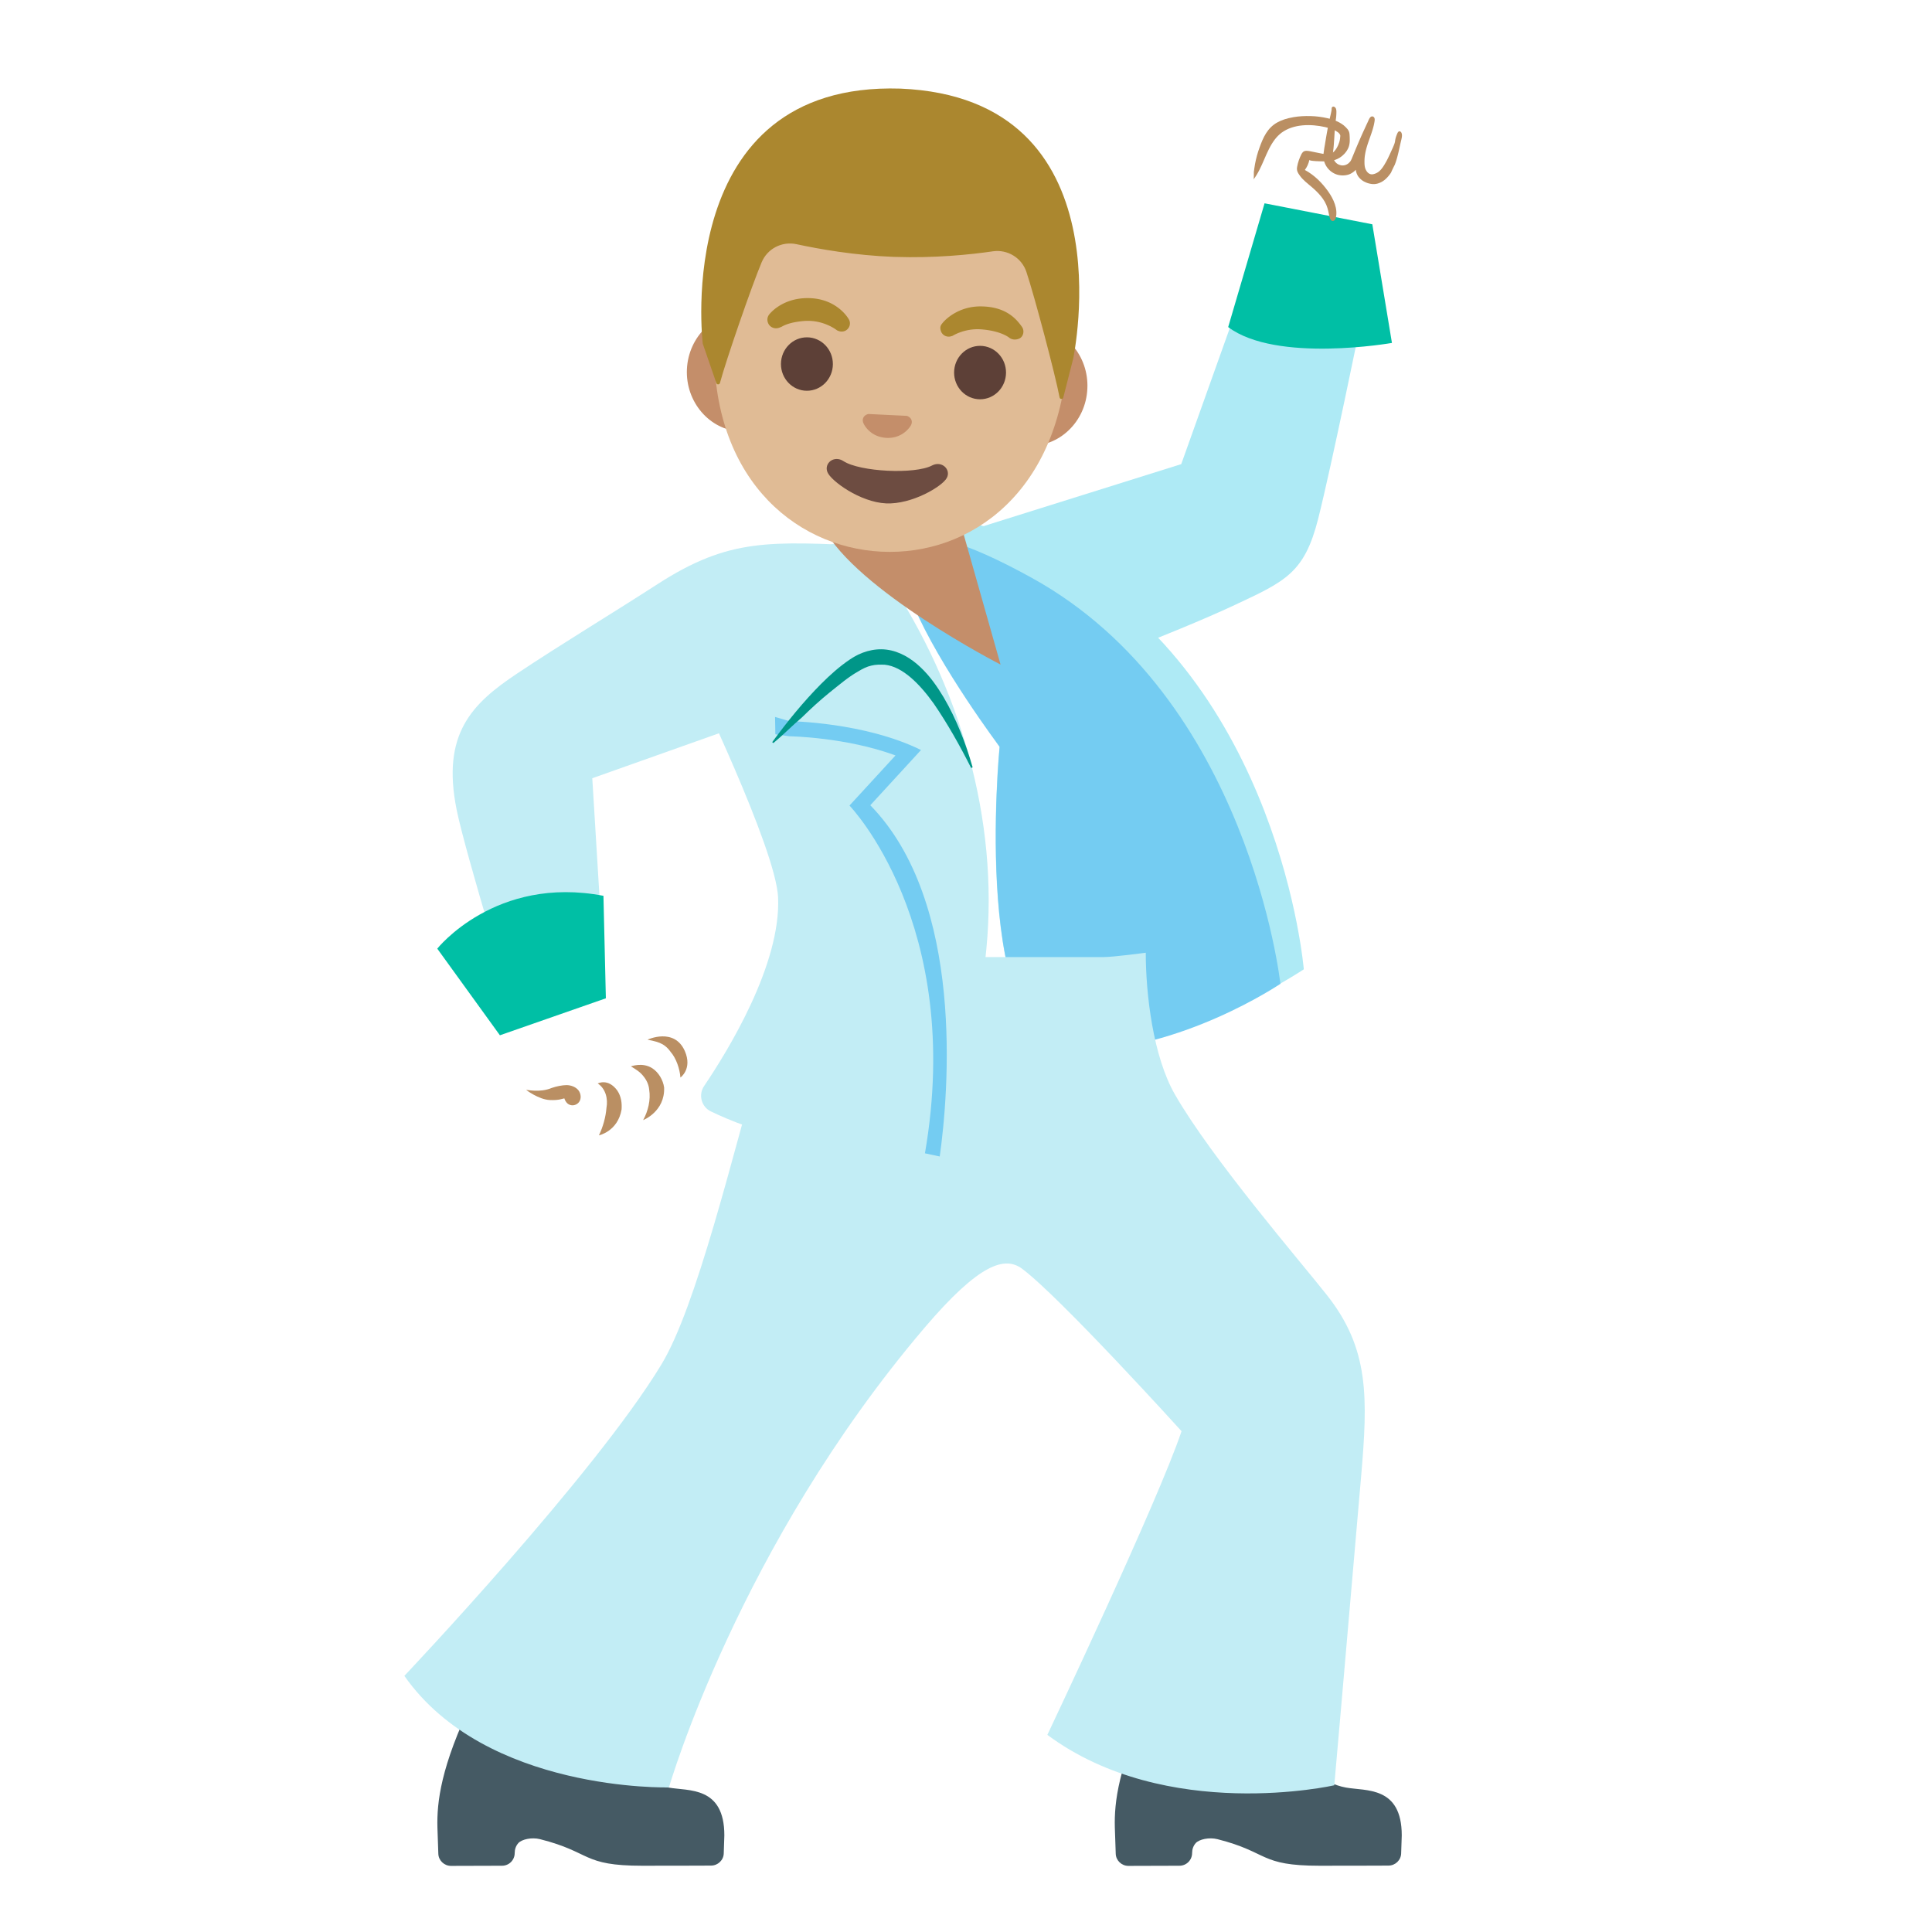 <svg xmlns="http://www.w3.org/2000/svg" width="3em" height="3em" viewBox="0 0 128 128"><linearGradient id="" x1="85.082" x2="92.261" y1="-6.275" y2="3.038" gradientTransform="rotate(-4.513 974.838 649.014)" gradientUnits="userSpaceOnUse"><stop offset=".5" stop-color="#E0BB95"/><stop offset="1" stop-color="#CCA47A"/></linearGradient><path fill="url(#)" d="M45.69 70.69c-.22.15-.38.3-.64.22c.02.48.03 1.04-.35 1.43c-.38.38-1.02.49-1.5.25c.19.65-.15 1.42-.76 1.72s-1.42.1-1.82-.45c.29 1.61-2.38 1.8-3.3 1.22a2.4 2.4 0 0 1-1.1-2.19c0-.04.01-.08-.01-.12c-.02-.03-.06-.05-.09-.07c-.68-.29-1.47-.46-2.04-.95c-2-1.71-.53-5.78-.53-5.78c1.8.04 3.6.09 5.4.13l3.65.09c1.44.04 2.19.24 3 1.59c.35.58.71 1.2.67 1.88c-.02.4-.26.81-.58 1.03"/><path fill="#BA8F63" d="M45.37 69.63c.52 1.19-.29 1.76-.29 1.76c-.04-.57-.28-1.28-.65-1.7c-.45-.64-.97-.68-1.53-.81c0 0 1.77-.83 2.47.75m-2.16 1.14c.42.27.72.78.79 1.28c.06 1.6-1.39 2.16-1.39 2.16c.33-.6.51-1.35.4-2.02c-.03-.34-.18-.65-.4-.91c-.21-.27-.51-.45-.81-.63c0 .01.74-.3 1.41.12m-2.32 1.47c.28.41.32.87.29 1.27c-.25 1.45-1.5 1.71-1.5 1.71c.27-.56.45-1.2.5-1.82c.11-.6-.05-1.27-.58-1.62c.02 0 .68-.36 1.29.46m-3.34-.35c.29.01.59.12.77.34c.18.23.21.58.03.8c-.13.16-.36.24-.56.18c-.3-.07-.4-.44-.4-.44c-.1.01-.35.14-.96.11c-.74-.03-1.57-.67-1.57-.67c.04-.02.91.2 1.69-.13c.28-.1.7-.19 1-.19"/><path fill="#455A64" d="M87.43 123.61c3.18 0 4.56-.01 4.56-.01c.45 0 .83-.36.84-.81l.04-1.19c0-3.28-2.38-2.93-3.7-3.17c-1.62-.3-2.65-1.47-3.19-2.3c-.28-.42-9.78-3.48-9.78-3.48c-2.13 4.4-2.38 6.77-2.34 8.41l.06 1.75c.01.45.39.81.84.81l3.38-.01c.47 0 .84-.38.84-.84c0-.25.08-.48.24-.66c.23-.25.88-.4 1.44-.26c3.43.87 2.75 1.76 6.77 1.76m-44.88 0c3.18 0 4.56-.01 4.56-.01c.45 0 .83-.36.84-.81l.04-1.19c0-3.28-2.38-2.93-3.7-3.17c-1.62-.3-2.65-1.47-3.19-2.3c-.28-.42-9.78-3.48-9.78-3.48c-2.13 4.4-2.38 6.77-2.34 8.41l.06 1.75c.01.45.39.81.84.81l3.38-.01c.47 0 .84-.38.84-.84c0-.25.08-.48.24-.66c.23-.25.88-.4 1.44-.26c3.44.87 2.76 1.76 6.77 1.76"/><path fill="#AEEAF5" d="M87.41 16.23c-1.88-1.06-3.5-.2-4.56 1.66l-4.59 12.86l-14.16 4.44c-1.33 1.69-.15 5.14 1.05 7.01c1.41 2.2 2.56 3.26 4.7 2.73c0 0 7.91-2.95 11.94-4.84c3.4-1.59 4.63-2.14 5.54-5.71c.9-3.57 2.79-12.84 2.79-12.84c1.06-1.85-.83-4.25-2.71-5.31"/><path fill="#00BFA5" d="m92.22 22.72l-1.3-7.86l-7.14-1.39l-2.41 8.2c3.2 2.4 10.85 1.05 10.85 1.05"/><path fill="#AEEAF5" d="M70.16 37.11c14.66 8.18 16.22 27.11 16.22 27.11s-8.13 5.41-15.13 5.41s-5.03-20.15-5.03-20.15s-14.01-22.38 3.94-12.37"/><path fill="#74CCF2" d="M68.35 38.28c14.39 7.93 16.48 26.9 16.48 26.9s-6.57 4.45-13.57 4.45s-5.03-20.15-5.03-20.15s-15.88-21.13 2.12-11.2"/><path fill="#C2EDF5" d="M50.51 69.63c-2 7-4.37 16.95-6.69 20.77c-4.44 7.34-17.03 20.63-17.03 20.63c5.4 7.72 17.53 7.39 17.53 7.39s4.61-15.98 16.93-30.45c3.67-4.31 5.34-4.75 6.47-3.91c2.53 1.89 10.56 10.76 10.56 10.76c-1.53 4.59-8.89 20.12-8.89 20.12c7.91 5.86 19.01 3.34 19.01 3.34s.69-7.81 1.77-20.37c.46-5.33.56-8.54-2.26-12.11c-1.71-2.17-7.63-9.04-10.07-13.29c-1.44-2.51-1.93-6.62-1.93-9.39c0 0-2.14.29-2.82.29H53.4c-1.12.03-.15-3.36-2.89 6.22"/><path fill="#C2EDF5" d="M62.64 76.17s2-6 2.71-13.31c.83-8.59-1.76-17.4-6.55-24.58c-1.19-1.78-2.16-2.88-4.16-2.05c-1.07.44-2.66 1.96-3.8 2.05c-2 .15-5.21 4.39-4.92 6.62c0 0 5.48 11.3 5.63 14.55c.2 4.44-3.32 10.16-4.9 12.5c-.4.59-.18 1.39.46 1.69c2.36 1.14 8.03 3.28 15.53 2.53"/><path fill="#74CCF2" d="m61.28 76.41l.98.21c.59-4.21 1.68-16.84-4.6-23.27l3.36-3.66c-3.75-1.85-8.71-1.91-8.71-1.91l-.96-.28l.02 1.15l.93.13c.04 0 3.76.06 7.03 1.27l-3.05 3.32s7.62 7.87 5 23.04"/><path fill="#C2EDF5" d="M57.65 36.17c-6.66-.3-9.32-.54-14.07 2.52c-3.27 2.11-6.33 3.94-9.33 5.94s-5 4-4 9c.59 2.94 4 14 4 14s5.92-1.32 5.76-3.45l-.77-12.62L52.09 47c1.72-1.29 1.54-6.84.11-8.71z"/><linearGradient id="" x1="63.518" x2="63.518" y1="68.213" y2="43.641" gradientUnits="userSpaceOnUse"><stop offset=".116" stop-color="#00AB94"/><stop offset=".377" stop-color="#00B29A"/><stop offset="1" stop-color="#00BFA5"/></linearGradient><path fill="url(#)" d="M65.25 65.18c1.04-21.14-6.2-23.71-9.4-21.14c-1.3 1.05-4.65 5.18-4.65 5.18s-.45-11.3.75-13.26c1.2-1.97 4.74-2.27 6.86-2.61c2.03-.33 3.66.35 5.7.8c9.68 2.15 10.33 5.41 10.33 5.41s-4.74-1.49-4.86.42c-.07 1.09 2.08 2.88 3.67 7.19s2.27 7.5 2.27 17.16z"/><path fill="#00BFA5" d="m28.97 62.85l4.15 5.74l7.02-2.45l-.16-6.79c-7.15-1.37-11.01 3.5-11.01 3.5"/><path fill="#009688" d="M64.34 50.88c-.76-1.51-1.58-2.96-2.48-4.27c-.91-1.27-2.05-2.45-3.24-2.57c-.3-.01-.59-.02-.9.06c-.28.06-.58.21-.89.4c-.64.36-1.25.89-1.88 1.39c-.63.51-1.24 1.07-1.83 1.65c-.64.54-1.22 1.14-1.88 1.69l-.08-.06c.99-1.35 2.05-2.66 3.23-3.85c.59-.59 1.22-1.16 1.92-1.63c.69-.48 1.57-.76 2.43-.65s1.63.58 2.24 1.16c.62.58 1.11 1.28 1.54 2c.85 1.45 1.46 3.03 1.92 4.64z"/><path fill="#C48E6A" d="m57.63 33.34l5.88.88l2.78 9.81s-9.58-4.92-11.75-9.1l-.69-.96zM68.5 21.62l-2.57-.13L52 20.82l-2.57-.13c-2.06-.1-3.82 1.6-3.92 3.77s1.5 4.03 3.55 4.13l2.57.13l13.92.68l2.57.13c2.06.1 3.82-1.6 3.92-3.77c.11-2.18-1.49-4.04-3.54-4.14"/><path fill="#E0BB95" d="M59.76 7.06c-6.07-.3-11.99 5.87-12.42 15.14c-.43 9.22 5.15 14.06 11.06 14.35c5.9.29 11.9-3.99 12.33-13.21c.42-9.27-4.9-15.98-10.97-16.28"/><path fill="#AB872F" d="M50.95 20.85s.8-1.1 2.56-1.1c1.95 0 2.71 1.38 2.71 1.38c.17.25.09.59-.16.75c-.15.1-.34.11-.5.05l-.1-.04s-.9-.74-2.23-.62c-1.03.09-1.4.36-1.43.37c-.13.06-.2.08-.2.08c-.29.1-.62-.05-.72-.34a.55.55 0 0 1 .07-.53m15.91 1.52s-.53-.45-1.86-.55c-1.1-.08-1.89.43-1.89.43l-.1.03c-.29.09-.6-.08-.68-.37c-.05-.18-.05-.31.1-.49c.24-.31 1.12-1.12 2.52-1.12c1.69 0 2.39.83 2.76 1.36c.18.26.09.65-.18.77c-.19.09-.47.1-.67-.06"/><g fill="#5D4037"><ellipse cx="53.45" cy="24.12" rx="1.77" ry="1.72" transform="matrix(.005 -1 1 .005 29.073 77.448)"/><ellipse cx="64.91" cy="24.68" rx="1.77" ry="1.72" transform="matrix(.005 -1 1 .005 39.927 89.47)"/></g><path fill="#6D4C41" d="M61.75 30.84c-1.14.6-4.78.42-5.87-.29c-.62-.41-1.3.14-1.06.73c.23.58 2.16 1.99 3.88 2.07s3.74-1.13 4.03-1.69c.29-.55-.33-1.16-.98-.82"/><path fill="#C48E6A" d="M60.15 27.58a.23.23 0 0 0-.11-.03l-2.47-.12a.4.4 0 0 0-.11.02c-.23.08-.36.3-.27.55s.55.96 1.54 1.01s1.51-.62 1.63-.85c.12-.25.01-.48-.21-.58"/><radialGradient id="" cx="-29.614" cy="174.919" r="7.467" gradientTransform="rotate(9.735 961.129 622.834)" gradientUnits="userSpaceOnUse"><stop offset="0" stop-color="#BFA055" stop-opacity="0"/><stop offset="1" stop-color="#BFA055"/></radialGradient><path fill="url(#)" d="M70.88 4.23c-.08-.02-.17-.06-.26-.08c-.3-.05-.71-.05-.86.24c-.86 1.76-3.76 2.34-6.77 1.95c-1.01-.13-4.73 1.77-5.59 2.46c-1.02.82 7.27 5.18 7.27 5.18c3.06.43 5.09 4.65 6.67 2.73c4.6-5.57 1.37-11.46-.46-12.48"/><path fill="#AB872F" d="M59.65 5.87s-.01 0 0 0h-.01c-15.19-.47-13.08 16.9-13.08 16.9s.62 1.81.9 2.61c.04.12.21.11.24-.01c.38-1.44 2.11-6.45 2.76-7.99c.38-.91 1.35-1.41 2.32-1.2c1.48.32 3.84.74 6.45.84h.06c2.61.09 5-.15 6.49-.37c.97-.14 1.91.43 2.22 1.36c.53 1.58 1.92 6.83 2.2 8.32c.02.12.19.14.24.03l.67-2.63c-.02 0 3.72-17.23-11.46-17.86"/><radialGradient id="" cx="58.85" cy="19.407" r="13.4" gradientTransform="matrix(1 0 0 1.015 0 -.284)" gradientUnits="userSpaceOnUse"><stop offset=".646" stop-color="#BFA055" stop-opacity="0"/><stop offset="1" stop-color="#BFA055"/></radialGradient><path fill="url(#)" d="M59.65 5.87s-.01 0 0 0h-.01c-15.19-.47-13.08 16.9-13.08 16.9s.62 1.81.9 2.61c.04.12.21.11.24-.01c.38-1.44 2.11-6.45 2.76-7.99c.38-.91 1.35-1.41 2.32-1.2c1.48.32 3.84.74 6.45.84h.06c2.61.09 5-.15 6.49-.37c.97-.14 1.91.43 2.22 1.36c.53 1.58 1.92 6.83 2.2 8.32c.02.12.19.14.24.03l.67-2.63c-.02 0 3.72-17.23-11.46-17.86"/><linearGradient id="" x1="85.69" x2="88.409" y1="7.218" y2="7.218" gradientUnits="userSpaceOnUse"><stop offset=".5" stop-color="#E0BB95"/><stop offset="1" stop-color="#CCA47A"/></linearGradient><path fill="url(#)" d="M85.69 7.94s-.09-1.65 1.44-1.57c1.7.09 1.21 1.71 1.21 1.71z"/><linearGradient id="" x1="82.943" x2="85.869" y1="6.268" y2="6.268" gradientUnits="userSpaceOnUse"><stop offset=".5" stop-color="#E0BB95"/><stop offset="1" stop-color="#CCA47A"/></linearGradient><path fill="url(#)" d="m83.27 12.16l-.2-.37c-.28-2.65-.06-6.6.28-9.73c.16-1.48.83-1.69 1.22-1.69c.52 0 1.16.31 1.21 1.74c.04 1.04.03 2.05.01 3.03c-.02 1.18-.04 2.3.07 3.18l-.19.03l-2.24 3.55c.01.08.02.16.02.24z"/><linearGradient id="" x1="83.067" x2="93.208" y1="11.287" y2="11.287" gradientUnits="userSpaceOnUse"><stop offset=".5" stop-color="#E0BB95"/><stop offset="1" stop-color="#CCA47A"/></linearGradient><path fill="url(#)" d="M83.68 9.98c.17-.26.57-.96.71-1.15c1.51-.87 3.43-.14 3.74-.26l.22-1.28c.11-.59.81-.88 1.44-.7c1.21.35 1.06 1.3 1.06 1.3c.04.01.47-.58 1.38-.4c1.81.36 1.47 8.86-4.39 8.54c0 0-.41.01-.68-.04c-3.09-.47-3.55-1.99-3.8-2.69c-.17-.48-.26-1-.3-1.51c-.03-.53.29-1.32.62-1.81"/><linearGradient id="" x1="-42.442" x2="-45.179" y1="-726.032" y2="-723.295" gradientTransform="scale(-1 1)rotate(-2.998 14011.034 503.43)" gradientUnits="userSpaceOnUse"><stop offset="0" stop-color="#CCA47A"/><stop offset=".408" stop-color="#D1AA81" stop-opacity=".592"/><stop offset="1" stop-color="#E0BB95" stop-opacity="0"/></linearGradient><path fill="url(#)" d="M88.7 11.24c.53.16.67-.11.96-.29c.27.83 1.26.84 1.26.87c-.04.41-.54 1.48-.82 1.77c-.98 1.02-1.69.65-1.69.65s-1.04-1.46-1.31-1.83s-1.18-1.06-1.19-1.11c-.03-.38.08-.84.28-1c.14-.12 1.67-.15 1.67-.15s.15.89.84 1.09"/><path fill="#BA8F63" d="M91.86 10.67c-.09.16-.2.36-.34.53c-.15.18-.31.29-.54.34c-.22.05-.39-.09-.49-.29c-.08-.16-.09-.35-.09-.53c0-.16.01-.33.04-.49c.12-.76.52-1.45.63-2.21c.01-.09.02-.19-.05-.26a.15.15 0 0 0-.18-.03c-.12.06-.19.3-.25.41c-.08.17-.16.35-.24.52c-.18.39-.35.79-.52 1.19l-.21.51l-.05.12c-.01.02 0 .02-.05.11c-.02.05-.05.1-.1.15c-.16.19-.42.27-.65.19c-.23-.06-.41-.28-.46-.53c-.01-.06-.01-.13-.01-.18l.03-.26c.02-.13.03-.27.04-.4l.01-.15c.04-.49.05-1 .12-1.48c.03-.18.04-.36.04-.54c0-.07-.01-.13-.03-.19c-.03-.08-.14-.18-.23-.12c-.07.04-.05.14-.06.21c-.04.25-.11.49-.16.74c-.09.43-.17.87-.24 1.3l-.02.12c-.02.14-.05.28-.07.42l-.04.29a1.3 1.3 0 0 0 .9 1.41c.24.07.5.07.74 0c.19-.06.36-.18.5-.32c.01.03 0 .07.01.1c.04.16.11.31.22.43c.1.11.22.21.38.28c.14.07.29.11.44.13c.16.02.33 0 .48-.06c.26-.09.48-.27.69-.54c.19-.26.02-.01.36-.68c.21-.54.3-1.13.44-1.69c.03-.14.06-.29 0-.42c-.02-.05-.07-.1-.13-.1c-.07 0-.11.07-.14.13c-.07.16-.13.33-.15.5c-.02.16-.08.28-.14.43c-.14.3-.27.61-.43.91"/><linearGradient id="" x1="725.106" x2="732.527" y1="-434.534" y2="-434.534" gradientTransform="rotate(-42.004 989.297 624.93)" gradientUnits="userSpaceOnUse"><stop offset=".5" stop-color="#E0BB95"/><stop offset="1" stop-color="#CCA47A"/></linearGradient><path fill="url(#)" d="M83.07 11.79c-.09 1.5 1.08 2.97 1.67 3.38c1.3.89 3.48.98 3.59.87c.03-.03-.03-1.22-.01-1.47c.09-.97-.68-2.08-1.52-2.61c-.35-.22-1.34-1.25.3-1.41c1.07-.11 1.75-.54 1.91-1.02s-.44-1.25-.73-1.29c0 0-3.62-1.24-4.69 1.64c-.22.56-.49 1.38-.52 1.91"/><path fill="#BA8F63" d="M87.94 7.83c-.35-.08-.72-.13-1.11-.14s-.77.01-1.12.07c-.46.08-.8.19-1.1.36c-.64.36-.92.98-1.16 1.65c-.13.35-.23.72-.3 1.09c-.03.18-.06.36-.08.54c-.01.1.02.43-.03.5c.62-.8.81-1.86 1.42-2.66q.195-.255.45-.45c.81-.59 1.95-.58 2.89-.37c.39.09.66.2.85.35c.09.07.15.16.15.23c0 .02 0 .04-.01.09c0 .04-.01.08-.01.11c-.01.08-.03.15-.05.22c-.07.23-.25.6-.48.72c-.24.13-.57.06-.81.01c-.21-.04-.43-.09-.64-.13c-.16-.03-.34-.06-.46.04c-.05.04-.09.1-.12.16c-.13.26-.23.54-.28.82c-.05.25.03.39.18.6c.2.28.48.49.75.72c.46.39.91.85 1.08 1.43c.07.22.09.45.16.66c.03.08.07.16.15.19c.11.03.21-.08.24-.19c.15-.62-.15-1.26-.5-1.76c-.42-.59-.91-1.08-1.55-1.43c.15-.2.25-.43.3-.67c-.02.09.82.1.9.1c.54.02 1.03-.08 1.42-.5c.12-.13.22-.28.28-.44c.1-.27.08-.57.06-.86c-.02-.27-.2-.42-.39-.59c-.35-.27-.74-.39-1.08-.47"/></svg>
